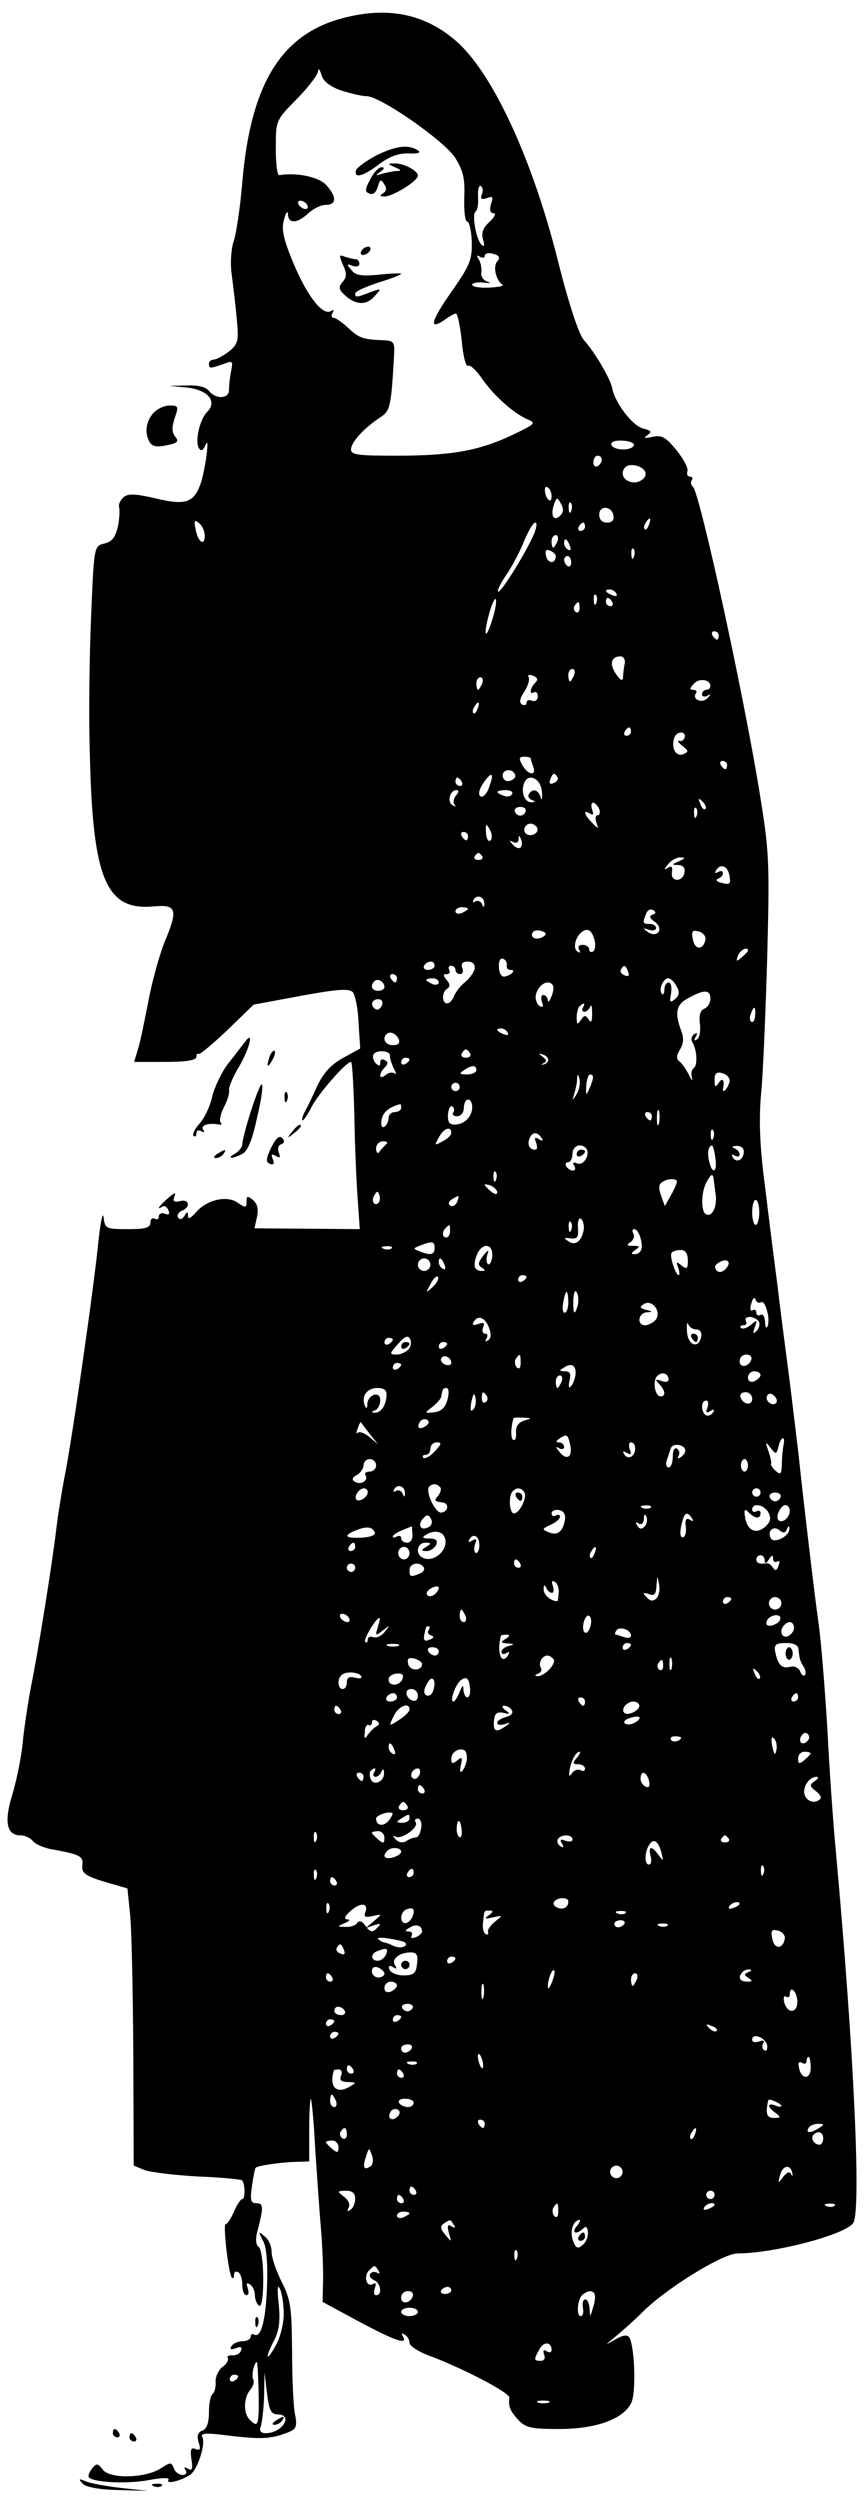 <?xml version="1.0" standalone="no"?>
<!DOCTYPE svg PUBLIC "-//W3C//DTD SVG 20010904//EN"
 "http://www.w3.org/TR/2001/REC-SVG-20010904/DTD/svg10.dtd">
<svg version="1.0" xmlns="http://www.w3.org/2000/svg"
 width="207pt" height="598pt" viewBox="0 0 207 598"
 preserveAspectRatio="xMidYMid meet">

<g transform="translate(0,598) scale(0.1,-0.1)"
fill="#000000" stroke="none">
<path d="M818 5936 c-145 -39 -218 -157 -238 -390 -5 -62 -15 -127 -21 -144
-6 -18 -8 -51 -5 -75 3 -23 9 -70 12 -104 6 -58 4 -65 -17 -83 -13 -10 -30
-19 -36 -20 -7 0 -13 -4 -13 -10 0 -12 2 -12 34 -1 23 9 24 8 19 -17 -3 -15
-5 -35 -5 -44 1 -22 -31 -24 -48 -3 -8 10 -27 14 -54 13 l-41 -1 42 -4 c50 -5
74 -33 49 -58 -18 -18 -30 -70 -20 -87 5 -8 10 -6 16 8 11 27 -1 -64 -13 -96
-16 -43 -37 -49 -107 -32 -48 11 -65 12 -76 3 -8 -7 -13 -18 -11 -24 2 -7 1
-28 -3 -47 -6 -25 -14 -36 -32 -40 -25 -6 -25 -6 -32 -175 -4 -94 -6 -242 -3
-330 7 -300 39 -374 154 -363 53 5 57 -8 27 -80 -13 -31 -31 -95 -40 -142 -9
-47 -20 -100 -25 -117 l-10 -33 75 0 c50 0 74 4 74 12 0 6 2 9 5 7 2 -3 33 23
68 56 l64 62 113 21 c87 16 115 18 124 9 6 -7 13 -40 14 -73 l4 -62 -42 -23
c-30 -17 -47 -37 -62 -69 -11 -25 -25 -53 -30 -62 -5 -10 -6 -18 -4 -18 3 0
13 15 22 33 16 31 82 107 94 107 3 0 6 -57 8 -128 1 -70 5 -160 8 -200 l5 -72
-126 1 -126 1 6 27 c4 19 1 32 -10 41 -12 10 -15 10 -15 -4 0 -15 -2 -16 -21
-3 -26 19 -76 7 -101 -24 -12 -13 -18 -16 -18 -8 0 12 -2 12 -9 0 -5 -8 -11
-9 -15 -3 -3 5 1 12 9 16 22 8 18 29 -4 23 -14 -3 -18 -1 -14 10 5 12 1 11
-15 -3 -22 -19 -29 -30 -13 -20 5 3 11 -1 14 -9 4 -9 1 -12 -9 -8 -7 3 -14 0
-14 -7 0 -6 -4 -8 -10 -5 -5 3 -10 -1 -10 -9 0 -13 -12 -16 -54 -16 -52 0 -55
1 -58 28 -2 15 -7 -9 -12 -53 -10 -105 -64 -482 -81 -565 -7 -36 -16 -92 -20
-125 -9 -78 -43 -292 -60 -375 -7 -36 -16 -95 -20 -132 -3 -37 -15 -95 -25
-129 -21 -67 -14 -99 19 -99 10 0 24 -6 30 -14 7 -8 28 -17 49 -20 64 -12 72
-16 69 -38 -2 -18 7 -25 53 -39 l55 -16 6 -59 c4 -33 7 -182 8 -332 l1 -272
27 -11 c15 -5 72 -12 127 -15 55 -2 102 -7 105 -9 8 -8 8 -45 1 -45 -4 0 -13
-13 -20 -30 -7 -16 -16 -30 -20 -30 -7 0 7 -120 15 -128 3 -3 5 0 5 7 0 7 5 9
10 6 6 -3 10 -17 10 -31 0 -13 4 -24 10 -24 5 0 6 7 3 17 -4 11 -3 14 5 9 7
-4 12 -16 12 -26 0 -10 5 -22 10 -25 6 -4 10 20 10 64 0 39 -5 73 -11 77 -6 3
-8 17 -4 33 16 61 16 71 -1 71 -14 0 -16 7 -11 41 3 22 7 42 9 44 5 5 59 13
96 14 l32 1 0 77 c0 42 2 74 4 72 2 -2 7 -53 10 -114 4 -60 10 -148 14 -195 4
-47 6 -106 5 -131 l-1 -45 87 -47 c88 -47 118 -57 105 -35 -4 7 -3 8 4 4 7 -4
12 -13 12 -20 0 -7 21 -21 48 -31 78 -29 192 -88 191 -100 -3 -21 2 -32 21
-53 18 -19 31 -22 98 -22 87 0 152 23 172 61 13 23 9 136 -4 158 -5 7 -15 6
-34 -5 -26 -15 -26 -15 2 8 16 13 46 40 66 60 57 56 190 138 225 138 88 0 259
45 277 73 19 30 2 408 -42 892 -6 61 -15 190 -20 289 -6 98 -15 208 -20 245
-10 70 -35 280 -50 421 -6 47 -16 135 -24 195 -8 61 -20 153 -26 205 -7 52
-20 156 -29 230 -13 98 -15 158 -10 220 5 47 11 195 15 330 6 235 5 252 -20
405 -41 247 -143 712 -158 721 -4 3 -6 10 -3 15 4 5 2 9 -4 9 -6 0 -8 6 -6 13
3 6 -9 29 -26 50 -26 32 -36 37 -58 32 -19 -4 -22 -3 -12 4 12 8 10 11 -10 16
-25 6 -68 62 -74 97 -5 23 -41 85 -68 115 -12 14 -36 86 -62 190 -62 247 -159
454 -246 527 -75 64 -164 81 -271 52z m-3 -172 c22 -7 50 -14 62 -14 33 0 185
-106 212 -147 19 -30 24 -49 22 -95 -1 -32 2 -58 7 -58 5 0 10 -22 11 -48 1
-43 -4 -56 -48 -119 -50 -71 -56 -95 -17 -68 11 8 23 15 27 15 4 0 10 -29 14
-65 3 -36 10 -63 15 -60 5 3 18 -9 31 -27 27 -41 76 -85 109 -100 24 -10 23
-11 -35 -39 -79 -37 -144 -49 -276 -49 -92 0 -109 2 -109 15 0 17 31 51 69 76
25 16 27 25 34 149 2 31 -1 35 -23 36 -52 2 -60 5 -86 29 -15 14 -31 25 -36
25 -5 0 -6 5 -2 12 4 7 3 8 -4 4 -20 -12 -57 36 -90 115 -25 60 -29 82 -22
105 4 16 9 21 9 12 1 -24 22 -23 49 2 12 11 30 20 42 20 26 0 26 20 0 48 -18
19 -70 30 -112 23 -5 0 -8 29 -8 65 0 66 0 66 50 117 28 28 50 58 51 66 1 9 4
5 8 -7 4 -16 19 -28 46 -38z m338 -249 c-4 -11 -1 -13 12 -9 14 6 16 3 10 -14
-4 -15 -2 -22 6 -22 7 0 3 -9 -10 -21 -15 -14 -20 -27 -15 -42 4 -15 3 -19 -4
-12 -13 13 -23 73 -14 79 5 3 7 19 6 35 -1 17 2 29 7 26 4 -3 6 -12 2 -20z
m-418 -25 c3 -5 2 -10 -4 -10 -5 0 -13 5 -16 10 -3 6 -2 10 4 10 5 0 13 -4 16
-10z m455 -135 c-11 -13 -3 -45 12 -56 5 -3 -9 -6 -32 -7 -22 -1 -40 2 -40 7
0 4 12 7 28 5 15 -2 19 -1 9 2 -10 3 -17 13 -15 22 1 9 -1 23 -6 31 -6 10 -5
12 2 7 7 -4 12 -3 12 2 0 6 9 8 20 5 15 -4 18 -9 10 -18z m327 -440 c-5 -14
-49 -13 -54 1 -2 7 8 11 27 10 16 -1 28 -5 27 -11z m-77 -34 c0 -6 -4 -13 -10
-16 -5 -3 -10 1 -10 9 0 9 5 16 10 16 6 0 10 -4 10 -9z m102 -26 c11 -15 -11
-33 -32 -28 -20 5 -26 23 -13 36 9 9 36 4 45 -8z m-222 -62 c0 -19 -13 -9 -16
12 -1 8 2 13 7 9 5 -3 9 -12 9 -21z m21 -46 c-15 -15 -24 -2 -16 24 7 20 8 21
17 5 7 -12 7 -21 -1 -29z m26 11 c-3 -8 -6 -5 -6 6 -1 11 2 17 5 13 3 -3 4
-12 1 -19z m101 -11 c2 -11 -3 -17 -15 -17 -12 0 -19 7 -19 19 0 23 30 21 34
-2z m-978 -49 c0 -26 -17 -14 -22 17 -4 20 -3 23 8 14 8 -6 14 -20 14 -31z
m1063 27 c-3 -9 -8 -14 -10 -11 -3 3 -2 9 2 15 9 16 15 13 8 -4z m-275 -22
c-19 -45 -81 -144 -86 -138 -3 2 7 22 21 42 14 21 33 57 42 81 10 23 21 42 26
42 5 0 3 -12 -3 -27z m122 17 c0 -5 -5 -10 -11 -10 -5 0 -7 5 -4 10 3 6 8 10
11 10 2 0 4 -4 4 -10z m-66 -35 c-4 -8 -8 -15 -10 -15 -2 0 -4 7 -4 15 0 8 4
15 10 15 5 0 7 -7 4 -15z m30 -11 c3 -8 2 -12 -4 -9 -6 3 -10 10 -10 16 0 14
7 11 14 -7z m-34 -24 c0 -19 -18 -19 -23 -1 -3 14 -1 18 9 14 8 -3 14 -9 14
-13z m187 -2 c-3 -8 -6 -5 -6 6 -1 11 2 17 5 13 3 -3 4 -12 1 -19z m-150 -13
c0 -8 -4 -12 -9 -9 -4 3 -8 9 -8 15 0 5 4 9 8 9 5 0 9 -7 9 -15z m108 -75 c3
-6 -1 -7 -9 -4 -18 7 -21 14 -7 14 6 0 13 -4 16 -10z m-48 -22 c-3 -8 -6 -5
-6 6 -1 11 2 17 5 13 3 -3 4 -12 1 -19z m-248 -37 c-16 -54 -24 -46 -9 9 6 23
14 40 16 37 3 -3 0 -24 -7 -46z m286 39 c3 -5 1 -10 -4 -10 -6 0 -11 5 -11 10
0 6 2 10 4 10 3 0 8 -4 11 -10z m-78 -15 c0 -8 -4 -12 -9 -9 -5 3 -6 10 -3 15
9 13 12 11 12 -6z m333 -65 c0 -5 -2 -10 -4 -10 -3 0 -8 5 -11 10 -3 6 -1 10
4 10 6 0 11 -4 11 -10z m-225 -67 c-2 -10 -4 -25 -4 -33 -1 -10 -6 -8 -17 8
-16 23 -12 42 11 42 7 0 12 -8 10 -17z m-121 -28 c-4 -8 -8 -15 -10 -15 -2 0
-4 7 -4 15 0 8 4 15 10 15 5 0 7 -7 4 -15z m-93 -18 c-13 -13 -15 -30 -3 -23
5 3 9 -2 9 -10 0 -8 -6 -13 -14 -10 -7 3 -13 1 -13 -5 0 -6 -5 -7 -11 -4 -7 5
-5 15 6 31 9 14 13 29 10 34 -3 6 1 7 10 4 12 -5 13 -10 6 -17z m-127 -2 c-4
-8 -8 -15 -10 -15 -2 0 -4 7 -4 15 0 8 4 15 10 15 5 0 7 -7 4 -15z m546 -6 c0
-5 -4 -9 -10 -9 -5 0 -10 -5 -10 -11 0 -5 6 -7 13 -3 9 5 9 4 0 -6 -12 -13
-37 -4 -28 11 4 5 1 9 -6 9 -9 0 -9 3 1 14 12 15 40 11 40 -5z m-557 -54 c-3
-9 -8 -14 -10 -11 -3 3 -2 9 2 15 9 16 15 13 8 -4z m367 -55 c0 -5 -5 -10 -11
-10 -5 0 -7 5 -4 10 3 6 8 10 11 10 2 0 4 -4 4 -10z m128 -15 c-2 -6 -7 -9
-13 -7 -5 1 -2 -4 8 -12 15 -12 16 -14 2 -20 -18 -7 -30 16 -21 40 6 17 30 15
24 -1z m-368 -49 c0 -2 3 -11 6 -20 9 -23 -13 -20 -26 4 -9 16 -8 20 5 20 8 0
15 -2 15 -4z m470 -16 c0 -5 -2 -10 -4 -10 -3 0 -8 5 -11 10 -3 6 -1 10 4 10
6 0 11 -4 11 -10z m-507 -25 c1 -5 -5 -11 -14 -13 -9 -2 -16 4 -16 13 0 17 27
17 30 0z m-63 -29 c-5 -15 -14 -24 -20 -21 -6 4 -4 16 6 31 21 31 28 26 14
-10z m164 25 c3 -5 -1 -11 -9 -14 -9 -4 -12 -1 -8 9 6 16 10 17 17 5z m-229
-11 c3 -5 1 -10 -4 -10 -6 0 -11 5 -11 10 0 6 2 10 4 10 3 0 8 -4 11 -10z
m192 -25 c1 -17 -1 -22 -3 -12 -6 18 -19 22 -28 8 -4 -5 0 -12 6 -14 10 -4 10
-6 0 -6 -16 -1 -26 24 -18 45 10 27 41 12 43 -21z m-206 -8 c-6 -8 -7 -18 -3
-22 4 -5 2 -5 -5 -1 -14 8 -6 36 9 36 7 0 6 -5 -1 -13z m134 3 c-3 -5 -12 -7
-20 -3 -21 7 -19 13 6 13 11 0 18 -4 14 -10z m463 -35 c-3 -3 -9 2 -12 12 -6
14 -5 15 5 6 7 -7 10 -15 7 -18z m-254 0 c3 -8 1 -15 -4 -15 -5 0 -6 -8 -3
-17 6 -17 6 -17 -10 -1 -19 19 -23 33 -5 22 8 -5 9 -2 5 9 -3 10 -2 17 2 17 5
0 11 -7 15 -15z m-176 -6 c-2 -6 -8 -10 -13 -10 -5 0 -11 4 -13 10 -2 6 4 11
13 11 9 0 15 -5 13 -11z m409 -11 c-3 -8 -6 -5 -6 6 -1 11 2 17 5 13 3 -3 4
-12 1 -19z m-493 -58 c-5 -5 -10 3 -11 18 -1 22 0 24 9 8 6 -10 6 -22 2 -26z
m111 31 c7 -12 -12 -24 -25 -16 -11 7 -4 25 10 25 5 0 11 -4 15 -9z m-165 -21
c0 -5 -2 -10 -4 -10 -3 0 -8 5 -11 10 -3 6 -1 10 4 10 6 0 11 -4 11 -10z m126
-27 c-4 -4 -12 -1 -19 7 -9 10 -9 11 1 6 7 -4 12 -2 13 6 0 11 2 11 6 0 3 -7
2 -16 -1 -19z m-92 -21 c3 -5 -1 -9 -9 -9 -8 0 -12 4 -9 9 3 4 7 8 9 8 2 0 6
-4 9 -8z m471 -12 c-18 -8 -18 -9 -2 -9 12 -1 17 -7 15 -18 -4 -24 -34 -23
-30 1 2 13 -1 16 -10 10 -10 -6 -10 -4 1 9 7 9 21 17 30 16 12 0 11 -2 -4 -9z
m121 -37 c3 -17 0 -20 -18 -15 -13 3 -17 7 -10 10 6 2 12 8 12 13 0 6 -5 7
-12 3 -7 -4 -8 -3 -4 5 11 17 29 9 32 -16z m-587 -66 c0 -9 -2 -8 -6 1 -2 6
-10 9 -15 6 -7 -4 -8 -2 -4 5 9 13 26 5 25 -12z m-39 -11 c0 -2 -7 -6 -15 -10
-8 -3 -15 -1 -15 4 0 6 7 10 15 10 8 0 15 -2 15 -4z m441 -14 c-8 -3 -7 -8 6
-17 23 -17 6 -40 -17 -24 -13 9 -12 10 3 5 9 -3 17 -1 17 4 0 6 -7 10 -15 10
-17 0 -18 2 -9 24 3 9 11 13 17 9 8 -5 7 -8 -2 -11z m-262 -53 c-15 -9 -32 -2
-24 11 3 5 13 6 21 3 12 -4 13 -8 3 -14z m124 -9 c3 -11 1 -23 -4 -26 -5 -3
-9 0 -9 5 0 6 -7 11 -16 11 -9 0 -12 -5 -8 -12 4 -7 3 -8 -4 -4 -12 7 -5 37
12 48 14 9 23 2 29 -22z m265 2 c-5 -25 -25 -25 -30 1 -4 20 -1 23 14 19 10
-2 18 -12 16 -20z m102 -26 c0 -2 -7 -9 -15 -16 -13 -11 -14 -10 -9 4 5 14 24
23 24 12z m-577 -35 c-2 -6 2 -11 9 -11 14 0 2 -13 -15 -16 -7 -1 -13 9 -13
23 -1 14 3 22 10 20 6 -3 10 -10 9 -16z m-173 -1 c0 -5 -7 -10 -16 -10 -8 0
-12 5 -9 10 3 6 10 10 16 10 5 0 9 -4 9 -10z m96 -6 c-1 -9 -12 -24 -23 -33
-11 -9 -23 -24 -26 -33 -4 -10 -11 -18 -17 -18 -13 0 -13 27 0 35 8 5 7 11 -1
21 -9 11 -9 14 0 14 7 0 9 5 6 10 -3 6 -1 10 4 10 6 0 11 -4 11 -10 0 -5 5
-10 11 -10 6 0 9 7 5 15 -3 10 1 15 13 15 12 0 18 -6 17 -16z m367 -8 c4 -10
1 -13 -8 -9 -8 3 -12 9 -9 14 7 12 11 11 17 -5z m-553 -16 c0 -5 -2 -10 -4
-10 -3 0 -8 5 -11 10 -3 6 -1 10 4 10 6 0 11 -4 11 -10z m-30 -21 c0 -5 -7 -9
-15 -9 -15 0 -20 12 -9 23 8 8 24 -1 24 -14z m130 11 c0 -5 -7 -7 -15 -4 -8 4
-15 8 -15 10 0 2 7 4 15 4 8 0 15 -4 15 -10z m569 -9 c8 -14 7 -22 -4 -31 -12
-10 -13 -7 -9 14 2 14 0 26 -6 26 -5 0 -10 -7 -10 -17 0 -9 -3 -14 -6 -10 -9
9 3 37 15 37 6 0 15 -9 20 -19z m-296 2 c3 -5 1 -17 -4 -28 -4 -11 -8 -14 -8
-7 -1 6 -5 12 -11 12 -5 0 -6 -7 -3 -17 4 -11 3 -14 -6 -9 -6 4 -10 15 -9 24
4 26 31 42 41 25z m377 -32 c0 -10 -7 -21 -15 -24 -9 -4 -13 -16 -10 -36 2
-17 -1 -34 -7 -37 -7 -5 -8 -2 -3 6 5 9 4 11 -4 6 -6 -4 -8 -13 -4 -19 11 -18
13 -56 3 -62 -5 -3 -7 -13 -4 -23 2 -9 -1 -6 -8 8 -7 14 -17 28 -23 32 -7 5
-6 14 2 27 9 15 10 28 3 46 -16 43 -12 63 18 78 38 21 52 20 52 -2z m-786 -16
c-4 -8 -10 -12 -15 -9 -14 8 -10 24 6 24 9 0 12 -6 9 -15z m481 -5 c-3 -5 -2
-10 4 -10 5 0 11 6 14 13 2 6 4 -1 4 -17 0 -20 -2 -24 -8 -15 -8 12 -11 11
-19 -1 -8 -12 -10 -11 -10 6 0 11 3 24 7 27 10 10 15 8 8 -3z m412 -19 c0 -11
-5 -18 -9 -15 -4 3 -5 11 -1 19 7 21 12 19 10 -4z m-592 -41 c3 -6 -1 -7 -9
-4 -18 7 -21 14 -7 14 6 0 13 -4 16 -10z m-261 -15 c4 -10 -1 -15 -14 -15 -11
0 -20 7 -20 15 0 8 6 15 14 15 8 0 16 -7 20 -15z m-21 -41 c0 -5 4 -18 9 -29
6 -11 7 -17 3 -13 -5 4 -14 3 -22 -3 -16 -14 -18 2 -2 18 8 8 8 13 0 17 -6 4
-11 2 -11 -5 0 -10 -3 -10 -11 -2 -6 6 -8 16 -5 21 7 12 42 9 39 -4z m192 6
c3 -5 -1 -10 -10 -10 -9 0 -13 5 -10 10 3 6 8 10 10 10 2 0 7 -4 10 -10z m187
-15 c0 -5 -5 -10 -11 -11 -8 -2 -7 -1 0 3 8 4 7 8 -2 15 -11 8 -11 9 -1 6 8
-2 14 -8 14 -13z m-332 1 c0 -3 -4 -8 -10 -11 -5 -3 -10 -1 -10 4 0 6 5 11 10
11 6 0 10 -2 10 -4z m160 -26 c0 -5 -10 -10 -22 -10 -19 0 -20 2 -8 10 19 13
30 13 30 0z m606 -26 c-1 -7 -6 -17 -10 -21 -4 -4 -7 -3 -6 2 5 21 -1 29 -10
15 -8 -12 -10 -11 -10 7 0 16 5 20 19 16 10 -3 18 -11 17 -19z m-366 -31 c-11
-17 -11 -17 -6 0 3 10 7 26 7 35 1 15 2 15 6 0 2 -10 -1 -25 -7 -35z m39 40
c0 -5 -4 -17 -9 -28 -8 -17 -8 -16 -7 8 1 15 5 27 9 27 4 0 8 -3 7 -7z m-319
-23 c0 -5 -4 -10 -10 -10 -5 0 -10 5 -10 10 0 6 5 10 10 10 6 0 10 -4 10 -10z
m30 -48 c0 -23 -19 -42 -42 -42 -13 0 -17 7 -16 24 1 14 6 22 10 20 5 -3 6
-10 3 -15 -4 -5 1 -9 9 -9 9 0 16 9 16 20 0 11 5 20 10 20 6 0 10 -8 10 -18z
m-170 -2 c0 -5 -7 -10 -15 -10 -8 0 -15 -6 -15 -14 0 -8 -5 -18 -10 -21 -6 -4
-9 3 -7 16 3 18 17 31 45 38 1 1 2 -3 2 -9z m617 -37 c-3 -10 -5 -4 -5 12 0
17 2 24 5 18 2 -7 2 -21 0 -30z m-17 17 c0 -5 -2 -10 -4 -10 -3 0 -8 5 -11 10
-3 6 -1 10 4 10 6 0 11 -4 11 -10z m-480 -40 c0 -5 -9 -14 -21 -20 -19 -11
-20 -10 -9 9 11 22 30 29 30 11z m627 -12 c-3 -8 -6 -5 -6 6 -1 11 2 17 5 13
3 -3 4 -12 1 -19z m-411 0 c5 -7 3 -8 -6 -3 -10 6 -12 4 -7 -8 3 -10 3 -17 -2
-17 -13 0 -20 11 -14 26 6 17 19 18 29 2z m-372 -15 c-5 -5 -12 -12 -16 -18
-4 -6 -8 -2 -8 8 0 9 7 17 17 17 9 0 12 -3 7 -7z m478 -9 c12 -12 -4 -43 -20
-37 -10 4 -13 2 -8 -5 4 -7 3 -12 -3 -12 -5 0 -13 5 -16 10 -3 6 -1 10 4 10 6
0 11 9 11 20 0 19 19 27 32 14z m310 -24 c5 -34 -7 -41 -15 -8 -5 19 -2 38 7
38 2 0 6 -13 8 -30z m68 16 c0 -20 -17 -29 -26 -15 -4 8 -3 9 4 5 7 -4 12 -3
12 3 0 5 -6 12 -12 14 -8 3 -6 6 5 6 9 1 17 -5 17 -13z m-593 -68 c-3 -8 -6
-5 -6 6 -1 11 2 17 5 13 3 -3 4 -12 1 -19z m521 0 c1 -7 3 -24 5 -38 3 -28
-10 -53 -24 -44 -12 7 -11 51 1 75 12 22 16 24 18 7z m-88 -5 c-1 -5 -7 -19
-15 -33 l-14 -25 -9 25 c-6 17 -6 27 2 32 14 10 36 10 36 1z m-430 -25 c0 -6
-6 -5 -15 2 -8 7 -15 14 -15 16 0 2 7 1 15 -2 8 -4 15 -11 15 -16z m-284 -25
c-10 -10 -19 5 -10 18 6 11 8 11 12 0 2 -7 1 -15 -2 -18z m188 2 c-4 -8 -11
-12 -16 -9 -6 4 -5 10 3 15 19 12 19 11 13 -6z m723 -25 c0 -16 -4 -30 -9 -30
-4 0 -8 14 -8 30 0 17 4 30 8 30 5 0 9 -13 9 -30z m-420 -41 c-5 -28 -20 -40
-37 -28 -12 8 -11 9 5 7 16 -2 20 2 18 25 -1 15 2 25 7 22 5 -3 8 -15 7 -26z
m-30 -1 c-3 -8 -6 -5 -6 6 -1 11 2 17 5 13 3 -3 4 -12 1 -19z m-290 -3 c0 -8
-4 -15 -9 -15 -10 0 -11 14 -1 23 9 10 10 9 10 -8z m456 -17 c7 -25 1 -38 -16
-38 -7 0 -6 4 3 10 12 8 12 10 -5 10 -15 0 -17 2 -6 9 7 5 10 14 7 20 -4 6 -3
11 2 11 5 0 12 -10 15 -22z m-493 -23 c0 -16 -9 -19 -36 -8 -16 6 -16 7 2 14
29 11 34 10 34 -6z m-103 -1 c-3 -3 -12 -4 -19 -1 -8 3 -5 6 6 6 11 1 17 -2
13 -5z m241 -18 c-1 -14 -6 -22 -10 -20 -4 3 -5 12 -2 22 5 14 3 14 -10 -2
-12 -16 -13 -22 -3 -28 9 -6 9 -8 0 -8 -18 0 -22 12 -12 38 12 30 39 29 37 -2z
m468 -11 c0 -20 -2 -22 -15 -12 -12 10 -14 9 -8 -5 3 -10 4 -18 1 -18 -7 0
-22 44 -17 53 2 4 12 7 22 7 11 0 17 -8 17 -25z m-616 -10 c0 -8 -7 -15 -15
-15 -8 0 -15 7 -15 15 0 8 7 15 15 15 8 0 15 -7 15 -15z m34 -1 c3 -8 2 -12
-4 -9 -6 3 -10 10 -10 16 0 14 7 11 14 -7z m673 -9 c-8 -8 -16 -10 -22 -4 -6
7 -5 13 5 19 20 12 32 2 17 -15z m-701 -43 c-18 -16 -18 -16 -6 6 6 13 14 21
18 18 3 -4 -2 -14 -12 -24z m224 24 c0 -3 -4 -8 -10 -11 -5 -3 -10 -1 -10 4 0
6 5 11 10 11 6 0 10 -2 10 -4z m123 -67 c-8 -28 -12 -23 -11 12 1 17 4 25 8
18 4 -6 5 -20 3 -30z m-23 6 c0 -14 -4 -25 -9 -25 -4 0 -6 11 -3 25 2 14 6 25
8 25 2 0 4 -11 4 -25z m461 0 c10 7 23 -39 16 -57 -3 -7 -6 -3 -6 10 -1 13 -5
20 -11 17 -5 -3 -10 -1 -10 5 0 6 -4 9 -9 6 -5 -4 -7 4 -3 16 3 12 7 17 10 10
2 -7 8 -10 13 -7z m-252 -42 c-6 -7 -18 -13 -25 -13 -21 0 -17 30 4 31 15 1
14 2 -2 6 -15 4 -16 7 -5 14 20 12 43 -19 28 -38z m-398 -21 c5 -13 4 -24 -3
-28 -7 -4 -8 -3 -4 4 4 7 3 12 -3 12 -6 0 -8 7 -5 15 5 11 2 13 -12 8 -12 -4
-15 -3 -10 6 11 17 28 9 37 -17z m645 17 c3 -6 1 -16 -5 -22 -9 -9 -10 -7 -5
8 7 18 6 19 -9 6 -10 -8 -20 -11 -24 -7 -3 3 -1 6 6 6 7 0 9 5 6 10 -3 6 1 10
9 10 8 0 18 -5 22 -11z m-149 -19 c8 0 13 -7 11 -17 -6 -31 -32 -21 -34 12 -1
17 0 24 3 18 2 -7 11 -13 20 -13z m-689 -47 c-6 -7 -19 -13 -29 -13 -18 0 -17
2 3 25 16 18 24 22 29 13 4 -7 3 -18 -3 -25z m-38 23 c0 -3 -4 -8 -10 -11 -5
-3 -10 -1 -10 4 0 6 5 11 10 11 6 0 10 -2 10 -4z m130 -10 c0 -3 -4 -8 -10
-11 -5 -3 -10 -1 -10 4 0 6 5 11 10 11 6 0 10 -2 10 -4z m10 -46 c0 -5 -7 -7
-15 -4 -8 4 -12 10 -9 15 6 11 24 2 24 -11z m166 0 c0 -12 -4 -16 -9 -11 -5 5
-6 14 -3 20 10 15 12 14 12 -9z m552 8 c-6 -18 -28 -21 -28 -4 0 9 7 16 16 16
9 0 14 -5 12 -12z m-838 -12 c0 -3 -4 -8 -10 -11 -5 -3 -10 -1 -10 4 0 6 5 11
10 11 6 0 10 -2 10 -4z m417 -26 c-2 -11 -7 -23 -12 -27 -4 -5 -5 2 -2 15 4
16 1 22 -11 22 -14 0 -15 2 -2 9 19 13 30 4 27 -19z m223 -10 c0 -5 -8 -7 -17
-3 -15 5 -16 3 -5 -8 14 -15 16 -29 3 -29 -14 0 -20 37 -8 49 11 11 27 6 27
-9z m220 11 c0 -5 -7 -11 -15 -15 -9 -3 -15 0 -15 9 0 8 7 15 15 15 8 0 15 -4
15 -9z m-476 -16 c-4 -8 -8 -15 -10 -15 -2 0 -4 7 -4 15 0 8 4 15 10 15 5 0 7
-7 4 -15z m-419 -33 c-1 -24 -14 -42 -28 -41 -9 0 -9 2 1 6 6 2 12 13 12 24 0
23 -30 14 -31 -10 0 -10 -2 -12 -6 -3 -9 22 5 42 30 42 16 0 23 -5 22 -18z
m146 -9 c-5 -20 -15 -29 -32 -31 -24 -3 -24 -2 -4 13 11 9 21 20 21 25 3 18 4
20 13 20 5 0 6 -12 2 -27z m61 -25 c-6 -6 -7 0 -4 19 5 21 7 23 10 9 2 -10 0
-22 -6 -28z m33 33 c3 -5 2 -12 -3 -15 -5 -3 -9 1 -9 9 0 17 3 19 12 6z m635
-7 c0 -17 -22 -14 -28 4 -2 7 3 12 12 12 9 0 16 -7 16 -16z m57 -10 c-9 -9
-28 6 -21 18 4 6 10 6 17 -1 6 -6 8 -13 4 -17z m-164 -11 c-5 -12 -3 -14 7 -8
9 5 11 4 6 -4 -4 -6 -12 -9 -17 -6 -12 8 -12 35 1 35 5 0 6 -7 3 -17z m-674
-44 c-16 -10 -23 -4 -14 10 3 6 11 8 17 5 6 -4 5 -9 -3 -15z m235 13 c-14 -5
-20 -14 -19 -29 1 -12 -2 -20 -7 -17 -6 4 -6 29 1 52 1 1 11 2 24 1 21 -1 21
-1 1 -7z m-369 -32 l20 -25 -21 18 c-11 9 -24 14 -28 10 -4 -4 -4 1 0 10 3 10
7 17 8 15 1 -2 10 -14 21 -28z m480 -28 c5 -28 -9 -36 -26 -15 -10 12 -10 14
-1 9 6 -4 12 -2 12 3 0 6 -6 11 -12 11 -9 0 -8 3 2 10 17 11 19 9 25 -18z
m510 1 c-2 -10 -4 -31 -4 -46 -1 -23 -3 -26 -15 -15 -8 7 -12 15 -11 17 2 1
-1 15 -6 30 -8 23 -8 24 5 8 13 -17 14 -16 19 3 6 25 17 27 12 3z m-835 -15
c-11 -12 -23 -18 -27 -15 -3 4 -1 7 5 7 7 0 12 7 12 15 0 8 7 15 15 15 13 0
12 -4 -5 -22z m480 8 c0 -20 -17 -29 -26 -15 -5 8 -3 9 6 4 10 -6 12 -4 7 8
-3 10 -2 17 3 17 6 0 10 -6 10 -14z m120 -6 c0 -5 -5 -12 -12 -16 -6 -4 -8 -3
-4 4 3 6 2 13 -4 17 -6 4 -10 -5 -10 -19 0 -14 -4 -26 -10 -26 -5 0 -7 7 -5
15 3 8 7 22 10 30 4 15 35 10 35 -5z m-740 -35 c0 -8 -7 -15 -16 -15 -8 0 -13
-4 -9 -9 7 -13 -12 -24 -26 -15 -8 5 -6 10 5 16 9 5 16 16 16 23 0 8 7 15 15
15 8 0 15 -7 15 -15z m890 0 c0 -8 -4 -15 -8 -15 -5 0 -9 7 -9 15 0 8 4 15 9
15 4 0 8 -7 8 -15z m-821 -68 c0 -9 -2 -8 -6 1 -2 6 -10 9 -15 6 -7 -4 -8 -2
-4 5 9 13 26 5 25 -12z m84 16 c4 -3 2 -12 -4 -20 -11 -13 -10 -14 11 -17 15
-2 13 -21 -3 -24 -15 -3 -40 51 -30 62 8 8 18 8 26 -1z m-173 -12 c0 -12 -20
-25 -27 -18 -7 7 6 27 18 27 5 0 9 -4 9 -9z m375 -1 c7 -12 -12 -50 -25 -50
-11 0 -14 43 -3 53 9 10 21 9 28 -3z m565 0 c0 -5 -4 -10 -10 -10 -5 0 -10 5
-10 10 0 6 5 10 10 10 6 0 10 -4 10 -10z m48 -11 c-2 -6 -8 -10 -13 -10 -5 0
-11 4 -13 10 -2 6 4 11 13 11 9 0 15 -5 13 -11z m-311 -25 c-3 -3 -12 -4 -19
-1 -8 3 -5 6 6 6 11 1 17 -2 13 -5z m282 -12 c7 -14 5 -22 -8 -34 -22 -19 -43
-9 -48 23 -3 19 -1 21 9 11 15 -15 28 -16 28 -1 0 5 -4 7 -10 4 -5 -3 -10 -1
-10 4 0 18 29 12 39 -7z m51 4 c0 -16 -18 -31 -27 -22 -8 8 5 36 17 36 5 0 10
-6 10 -14z m-538 -21 c-5 -29 -18 -39 -39 -30 -17 7 -16 8 5 18 12 5 22 14 22
19 0 5 -4 6 -10 3 -5 -3 -10 -1 -10 5 0 6 8 10 18 8 11 -2 16 -11 14 -23z
m-325 -17 c-18 -11 -29 2 -16 18 10 12 14 12 20 2 4 -7 3 -16 -4 -20z m515 0
c-6 -6 -12 -6 -17 3 -5 8 -4 10 3 5 7 -4 12 0 13 11 0 12 2 13 6 5 3 -8 1 -18
-5 -24z m114 20 c5 -7 3 -8 -5 -3 -9 5 -12 0 -10 -16 2 -13 -1 -25 -6 -26 -9
-2 -9 16 0 45 5 15 12 15 21 0z m-759 -34 c2 -6 -12 -11 -32 -12 -40 -2 -45 5
-12 18 25 10 39 8 44 -6z m90 -4 c1 -11 -4 -20 -13 -20 -8 0 -14 5 -14 11 0 5
-4 7 -10 4 -5 -3 -10 -4 -10 0 0 3 10 10 23 15 12 5 22 9 22 9 1 1 1 -8 2 -19z
m896 12 c4 9 6 10 6 1 1 -17 -36 -36 -44 -23 -10 17 5 32 20 20 10 -8 14 -7
18 2z m-819 -19 c12 -29 -27 -64 -54 -48 -17 10 -11 35 8 35 14 0 15 -2 2 -10
-13 -8 -13 -10 1 -10 9 0 19 7 23 15 4 11 -1 15 -17 15 -15 0 -18 3 -9 8 19
13 40 10 46 -5z m83 -23 c-1 -10 -5 -17 -9 -14 -4 3 -4 12 -1 21 5 12 3 14 -7
8 -9 -5 -11 -4 -6 4 10 16 25 4 23 -19z m-297 0 c0 -5 -5 -10 -11 -10 -5 0 -7
5 -4 10 3 6 8 10 11 10 2 0 4 -4 4 -10z m130 -15 c0 -8 -6 -15 -13 -15 -8 0
-14 7 -14 15 0 8 6 15 14 15 7 0 13 -7 13 -15z m443 0 c-3 -9 -8 -14 -10 -11
-3 3 -2 9 2 15 9 16 15 13 8 -4z m407 -17 c0 -9 4 -8 10 2 7 11 10 11 10 2 0
-7 4 -10 10 -7 6 3 7 -1 3 -10 -4 -12 -8 -13 -13 -5 -4 6 -10 11 -14 11 -18
-3 -26 0 -26 9 0 6 5 10 10 10 6 0 10 -6 10 -12z m-585 -8 c3 -5 1 -10 -4 -10
-6 0 -11 5 -11 10 0 6 2 10 4 10 3 0 8 -4 11 -10z m-395 -10 c0 -5 -4 -10 -10
-10 -5 0 -10 5 -10 10 0 6 5 10 10 10 6 0 10 -4 10 -10z m164 1 c3 -5 -1 -12
-10 -15 -22 -9 -24 -8 -24 9 0 16 25 21 34 6z m557 -74 c-8 -8 -15 -7 -23 2
-11 11 -10 13 5 8 13 -5 17 -1 18 21 2 25 2 25 6 3 3 -13 0 -28 -6 -34z m-234
13 c-1 -11 -2 -20 -3 -20 -16 0 -34 16 -33 29 0 10 2 11 6 4 2 -7 9 -13 14
-13 4 0 5 7 2 17 -4 10 -2 14 5 9 6 -3 10 -15 9 -26z m-295 -2 c-6 -6 -15 -8
-19 -4 -4 4 -1 11 7 16 8 5 17 7 19 4 3 -2 -1 -10 -7 -16z m708 -12 c0 -3 -4
-8 -10 -11 -5 -3 -10 -1 -10 4 0 6 5 11 10 11 6 0 10 -2 10 -4z m120 -11 c0
-8 -7 -15 -15 -15 -8 0 -15 7 -15 15 0 8 7 15 15 15 8 0 15 -7 15 -15z m-756
-30 c3 -8 1 -15 -4 -15 -6 0 -10 7 -10 15 0 8 2 15 4 15 2 0 6 -7 10 -15z
m-279 -5 c3 -5 2 -10 -4 -10 -5 0 -13 5 -16 10 -3 6 -2 10 4 10 5 0 13 -4 16
-10z m578 -20 c-3 -11 -9 -18 -13 -15 -5 3 -6 14 -3 25 3 11 9 18 13 15 5 -3
6 -14 3 -25z m454 16 c-2 -6 -11 -12 -20 -14 -11 -2 -15 1 -12 11 7 16 37 19
32 3z m-963 -18 c-6 -21 -6 -22 12 -8 18 14 18 14 5 -3 -8 -10 -20 -16 -28
-13 -7 3 -13 0 -13 -6 0 -6 -3 -9 -6 -5 -5 5 25 56 34 57 2 0 0 -10 -4 -22z
m996 -2 c0 -8 -7 -16 -15 -20 -15 -5 -21 14 -8 27 11 12 23 8 23 -7z m-874 -5
c-4 -5 -1 -11 6 -13 8 -3 6 -6 -4 -10 -11 -5 -15 -2 -13 10 5 23 4 22 11 22 3
0 3 -4 0 -9z m484 -13 c0 -6 -7 -7 -16 -4 -9 3 -18 6 -20 6 -3 0 -3 4 1 10 7
11 35 2 35 -12z m-300 -8 c-13 -8 -12 -10 5 -11 17 -1 17 -2 3 -6 -10 -2 -18
-9 -18 -14 0 -6 5 -7 12 -3 7 4 8 3 4 -5 -16 -26 -28 7 -17 47 1 1 7 2 14 2 8
0 7 -4 -3 -10z m-257 -17 c-7 -2 -19 -2 -25 0 -7 3 -2 5 12 5 14 0 19 -2 13
-5z m557 3 c0 -3 -4 -8 -10 -11 -5 -3 -10 -1 -10 4 0 6 5 11 10 11 6 0 10 -2
10 -4z m401 -11 c2 -24 4 -29 13 -43 4 -7 5 -16 2 -19 -3 -3 -8 1 -11 9 -4 9
-14 14 -25 11 -19 -5 -29 5 -35 37 -3 16 2 20 26 20 19 0 29 -5 30 -15z m-861
-5 c0 -5 -4 -10 -9 -10 -6 0 -13 5 -16 10 -3 6 1 10 9 10 9 0 16 -4 16 -10z
m-40 -30 c0 -17 -28 -18 -33 -1 -3 14 0 17 14 14 11 -3 19 -9 19 -13z m315 11
c6 -11 -22 -41 -38 -40 -8 0 -8 2 1 6 6 2 10 9 6 14 -6 11 3 29 16 29 5 0 11
-4 15 -9z m282 -23 c-3 -7 -5 -2 -5 12 0 14 2 19 5 13 2 -7 2 -19 0 -25z m-20
7 c0 -8 -4 -12 -9 -9 -5 3 -6 10 -3 15 9 13 12 11 12 -6z m231 -30 c-3 -3 -9
2 -12 12 -6 14 -5 15 5 6 7 -7 10 -15 7 -18z m-954 6 c4 -5 -3 -7 -14 -4 -14
4 -20 0 -20 -11 0 -9 -4 -16 -10 -16 -11 0 -14 23 -3 33 9 10 41 8 47 -2z m99
-7 c-6 -17 -33 -19 -33 -1 0 7 9 13 19 14 14 1 18 -3 14 -13z m73 -30 c-3 -8
-10 -12 -16 -9 -7 4 -6 14 2 28 12 24 24 8 14 -19z m89 6 c1 -11 -2 -20 -7
-20 -4 0 -8 8 -9 18 0 13 -2 12 -9 -5 -5 -13 -12 -23 -15 -23 -10 0 6 44 19
52 13 9 19 3 21 -22z m-125 -16 c0 -9 -5 -14 -12 -12 -18 6 -21 28 -4 28 9 0
16 -7 16 -16z m-50 -4 c0 -5 -7 -10 -16 -10 -8 0 -12 5 -9 10 3 6 10 10 16 10
5 0 9 -4 9 -10z m960 0 c0 -5 -5 -10 -11 -10 -5 0 -7 5 -4 10 3 6 8 10 11 10
2 0 4 -4 4 -10z m-510 -10 c0 -5 -2 -10 -4 -10 -3 0 -8 5 -11 10 -3 6 -1 10 4
10 6 0 11 -4 11 -10z m130 -10 c0 -12 -28 -25 -36 -17 -9 9 6 27 22 27 8 0 14
-5 14 -10z m-715 -10 c3 -5 1 -10 -4 -10 -6 0 -11 5 -11 10 0 6 2 10 4 10 3 0
8 -4 11 -10z m165 1 c0 -5 -11 -16 -25 -25 -25 -16 -25 -16 -13 9 11 24 38 35
38 16z m245 -2 c4 -6 -2 -13 -14 -16 -12 -3 -21 -9 -21 -14 0 -5 8 -6 18 -3
14 5 15 4 2 -5 -23 -16 -30 -13 -28 13 2 18 7 22 23 19 16 -4 17 -3 5 6 -9 7
-10 11 -3 11 6 0 15 -5 18 -11z m295 -29 c-8 -5 -18 -6 -24 -3 -5 4 -1 10 10
13 24 9 34 2 14 -10z m-620 -10 c-7 -4 -16 -14 -21 -21 -6 -10 -8 -7 -6 8 0
12 5 19 9 17 4 -3 8 0 8 6 0 6 5 8 11 4 8 -5 8 -9 -1 -14z m1035 -31 c-10 -15
-25 -10 -19 6 4 8 10 12 15 9 5 -3 7 -10 4 -15z m-305 5 c0 -8 -19 -13 -24 -6
-3 5 1 9 9 9 8 0 15 -2 15 -3z m228 -30 c-3 -14 -5 -12 -10 9 -3 19 -2 25 4
19 6 -6 8 -18 6 -28z m-914 0 c3 -8 2 -12 -4 -9 -6 3 -10 10 -10 16 0 14 7 11
14 -7z m173 -24 c-2 -11 -7 -23 -12 -27 -4 -5 -5 2 -2 15 4 19 3 21 -9 11 -11
-9 -14 -8 -14 4 0 16 19 28 32 20 4 -2 6 -13 5 -23z m263 5 c-10 -12 -10 -15
4 -15 9 0 16 -5 16 -11 0 -5 -5 -7 -11 -3 -6 3 -15 0 -20 -7 -7 -10 -8 -9 -6
6 3 22 15 45 24 45 3 0 0 -7 -7 -15z m560 11 c0 -2 -7 -9 -15 -16 -12 -10 -15
-10 -15 4 0 9 7 16 15 16 8 0 15 -2 15 -4z m-1045 -46 c-3 -5 -2 -10 4 -10 5
0 12 6 14 13 4 7 6 6 6 -4 1 -21 -26 -32 -32 -14 -3 7 -3 16 0 19 10 10 15 7
8 -4z m109 -5 c-4 -8 -10 -12 -15 -9 -11 6 -2 24 11 24 5 0 7 -7 4 -15z m-134
-5 c0 -5 -2 -10 -4 -10 -3 0 -8 5 -11 10 -3 6 -1 10 4 10 6 0 11 -4 11 -10z
m683 -9 c3 -13 0 -18 -7 -15 -7 3 -13 11 -13 19 0 22 14 18 20 -4z m397 -1
c-13 -9 -13 -12 2 -24 10 -7 15 -16 11 -19 -12 -12 -31 -7 -37 9 -7 18 10 44
28 44 6 0 4 -5 -4 -10z m-935 -20 c3 -5 1 -10 -4 -10 -6 0 -11 5 -11 10 0 6 2
10 4 10 3 0 8 -4 11 -10z m-40 -40 c3 -5 -1 -10 -10 -10 -9 0 -13 5 -10 10 3
6 8 10 10 10 2 0 7 -4 10 -10z m-45 -35 c-12 -15 -30 -12 -30 5 0 8 31 19 39
13 2 -1 -2 -9 -9 -18z m50 5 c0 -5 -8 -10 -17 -10 -15 0 -16 2 -3 10 19 12 20
12 20 0z m28 -22 c-2 -13 -7 -23 -13 -23 -5 0 -16 -4 -23 -9 -8 -5 -18 -3 -25
4 -7 8 -8 11 -1 7 14 -8 56 21 49 34 -4 5 -1 9 5 9 6 0 10 -10 8 -22z m97 -8
c1 -10 -2 -17 -6 -14 -4 2 -7 13 -6 24 2 23 10 17 12 -10z m-348 -22 c-3 -8
-6 -5 -6 6 -1 11 2 17 5 13 3 -3 4 -12 1 -19z m163 6 c0 -14 -3 -14 -15 -4 -8
7 -15 14 -15 16 0 2 7 4 15 4 8 0 15 -7 15 -16z m450 -4 c0 -5 -7 -6 -17 -3
-12 5 -14 3 -8 -7 5 -9 4 -11 -4 -6 -6 4 -9 12 -6 17 8 12 35 12 35 -1z m374
2 c3 -5 -1 -9 -9 -9 -8 0 -12 4 -9 9 3 4 7 8 9 8 2 0 6 -4 9 -8z m-161 -34 c5
-21 5 -21 -7 -5 -17 23 -25 22 -19 -3 3 -11 1 -20 -4 -20 -11 0 -11 30 1 48
10 16 22 8 29 -20z m-623 3 c0 -5 -9 -11 -20 -14 -20 -5 -26 3 -13 16 9 10 33
8 33 -2z m867 -53 c-3 -8 -6 -5 -6 6 -1 11 2 17 5 13 3 -3 4 -12 1 -19z
m-1070 -10 c-3 -8 -6 -5 -6 6 -1 11 2 17 5 13 3 -3 4 -12 1 -19z m233 12 c0
-5 -5 -10 -11 -10 -5 0 -7 5 -4 10 3 6 8 10 11 10 2 0 4 -4 4 -10z m-185 -20
c3 -5 1 -10 -4 -10 -6 0 -11 5 -11 10 0 6 2 10 4 10 3 0 8 -4 11 -10z m555
-48 c0 -14 -11 -21 -26 -15 -8 3 -11 9 -8 14 7 11 34 12 34 1z m-573 -24 c-3
-8 -6 -5 -6 6 -1 11 2 17 5 13 3 -3 4 -12 1 -19z m87 -3 c-4 -10 1 -12 18 -8
23 5 23 5 3 -12 l-20 -17 20 7 c17 5 18 4 7 -7 -11 -11 -16 -10 -27 5 -8 12
-15 14 -20 8 -3 -6 -16 -11 -28 -10 -21 0 -21 1 -2 9 12 5 14 9 6 9 -9 1 -6 8
9 21 24 21 43 18 34 -5z m896 21 c0 -2 -7 -7 -16 -10 -8 -3 -12 -2 -9 4 6 10
25 14 25 6z m-783 -31 c-4 -8 -11 -15 -17 -15 -14 0 -13 27 3 33 16 6 21 1 14
-18z m183 4 c-12 -8 -10 -10 10 -5 24 5 24 5 5 -10 -11 -9 -19 -20 -17 -25 1
-6 -1 -8 -6 -5 -5 3 -8 15 -6 28 3 30 2 28 17 28 8 0 7 -4 -3 -11z m327 5 c-3
-3 -12 -4 -19 -1 -8 3 -5 6 6 6 11 1 17 -2 13 -5z m-3 -26 c-3 -4 -9 -8 -15
-8 -5 0 -9 4 -9 8 0 5 7 9 15 9 8 0 12 -4 9 -9z m-484 -18 c0 -4 -7 -11 -16
-14 -8 -3 -12 -2 -9 4 3 6 0 10 -7 10 -10 0 -9 3 2 9 15 10 30 6 30 -9z m587
14 c-3 -3 -12 -4 -19 -1 -8 3 -5 6 6 6 11 1 17 -2 13 -5z m281 -32 c-5 -25
-25 -25 -30 1 -4 20 -1 23 14 19 10 -2 18 -12 16 -20z m-909 -8 c10 -9 -10
-16 -26 -9 -10 5 -21 9 -25 9 -3 1 -9 4 -13 8 -4 4 8 4 27 1 18 -3 35 -7 37
-9z m-146 -18 c4 -10 1 -13 -8 -9 -8 3 -12 9 -9 14 7 12 11 11 17 -5z m101
-11 c-4 -8 -12 -15 -20 -15 -17 0 -18 17 -1 23 22 9 27 7 21 -8z m74 -22 c-2
-23 -8 -28 -32 -28 -16 0 -31 6 -34 14 -3 9 0 11 8 6 9 -6 11 -4 5 5 -9 14 11
30 38 30 14 0 18 -6 15 -27z m92 13 c0 -3 -4 -8 -10 -11 -5 -3 -10 -1 -10 4 0
6 5 11 10 11 6 0 10 -2 10 -4z m-170 -37 c0 -5 -7 -9 -15 -9 -8 0 -15 7 -15
15 0 9 6 12 15 9 8 -4 15 -10 15 -15z m401 -20 c-5 -13 -10 -19 -10 -12 -1 15
10 45 15 40 3 -2 0 -15 -5 -28z m470 24 c-11 -5 -11 -7 0 -14 11 -7 10 -9 -3
-9 -18 0 -23 11 -11 23 3 4 11 7 17 6 6 0 5 -3 -3 -6z m-996 -13 c3 -5 1 -10
-4 -10 -6 0 -11 5 -11 10 0 6 2 10 4 10 3 0 8 -4 11 -10z m729 -5 c-4 -8 -8
-15 -10 -15 -2 0 -4 7 -4 15 0 8 4 15 10 15 5 0 7 -7 4 -15z m-574 -14 c0 -5
-7 -11 -15 -15 -9 -3 -15 0 -15 9 0 8 7 15 15 15 8 0 15 -4 15 -9z m207 -28
c-3 -10 -5 -4 -5 12 0 17 2 24 5 18 2 -7 2 -21 0 -30z m751 -8 c2 -30 -23 -34
-31 -5 -3 11 -1 18 4 14 5 -3 9 0 9 5 0 23 16 10 18 -14z m-920 -17 c-2 -5 -8
-9 -13 -9 -5 0 -11 4 -13 9 -1 5 4 9 13 9 9 0 14 -4 13 -9z m-163 -8 c3 -5 -1
-10 -9 -10 -9 0 -16 5 -16 10 0 6 4 10 9 10 6 0 13 -4 16 -10z m135 -14 c0 -3
-4 -8 -10 -11 -5 -3 -10 -1 -10 4 0 6 5 11 10 11 6 0 10 -2 10 -4z m-160 -10
c0 -3 -4 -8 -10 -11 -5 -3 -10 -1 -10 4 0 6 5 11 10 11 6 0 10 -2 10 -4z m915
-24 c-3 -3 -11 0 -18 7 -9 10 -8 11 6 5 10 -3 15 -9 12 -12z m-905 -6 c0 -3
-4 -8 -10 -11 -5 -3 -10 -1 -10 4 0 6 5 11 10 11 6 0 10 -2 10 -4z m1026 -29
c1 -9 -2 -15 -7 -11 -5 3 -6 10 -3 16 5 7 1 9 -9 5 -10 -3 -17 -2 -17 4 0 18
33 5 36 -14z m-851 -7 c-3 -5 -10 -10 -16 -10 -5 0 -9 5 -9 10 0 6 7 10 16 10
8 0 12 -4 9 -10z m171 -36 c1 -9 0 -13 -4 -10 -3 4 -7 14 -8 22 -1 9 0 13 4
10 3 -4 7 -14 8 -22z m784 -10 c0 -29 -23 -29 -28 1 -3 10 0 15 7 11 6 -4 11
-2 11 3 0 6 2 11 5 11 3 0 5 -12 5 -26z m-943 10 c-3 -3 -12 -4 -19 -1 -8 3
-5 6 6 6 11 1 17 -2 13 -5z m-152 -14 c3 -5 1 -10 -4 -10 -6 0 -11 5 -11 10 0
6 2 10 4 10 3 0 8 -4 11 -10z m-29 -15 c-4 -11 1 -15 17 -15 20 -1 21 -1 4
-11 -32 -19 -50 -1 -38 39 1 1 6 2 12 2 6 0 9 -7 5 -15z m149 5 c3 -5 1 -10
-4 -10 -6 0 -11 5 -11 10 0 6 2 10 4 10 3 0 8 -4 11 -10z m-161 -65 c3 -8 1
-15 -4 -15 -6 0 -10 7 -10 15 0 8 2 15 4 15 2 0 6 -7 10 -15z m186 -5 c0 -5
-6 -10 -14 -10 -8 0 -18 5 -21 10 -3 6 3 10 14 10 12 0 21 -4 21 -10z m880 -7
c0 -3 -7 -3 -15 1 -20 7 -19 -4 1 -18 13 -10 13 -12 -4 -12 -13 0 -18 6 -17
21 1 11 3 21 4 22 2 4 31 -9 31 -14z m-919 -26 c-13 -13 -26 -3 -16 12 3 6 11
8 17 5 6 -4 6 -10 -1 -17z m209 -17 c0 -5 -2 -10 -4 -10 -3 0 -8 5 -11 10 -3
6 -1 10 4 10 6 0 11 -4 11 -10z m800 -10 c-20 -13 -33 -13 -25 0 3 6 14 10 23
10 15 0 15 -2 2 -10z m-1130 -16 c0 -8 -5 -12 -10 -9 -6 4 -8 11 -5 16 9 14
15 11 15 -7z m833 1 c-3 -9 -8 -14 -10 -11 -3 3 -2 9 2 15 9 16 15 13 8 -4z
m307 -10 c0 -8 -4 -15 -9 -15 -13 0 -22 16 -14 24 11 11 23 6 23 -9z m-1160
-21 c0 -14 -3 -14 -15 -4 -8 7 -15 14 -15 16 0 2 7 4 15 4 8 0 15 -7 15 -16z
m76 -46 c-15 -10 -19 -3 -10 24 7 22 7 22 14 3 4 -11 3 -23 -4 -27z m604 -13
c0 -8 -7 -15 -15 -15 -8 0 -15 7 -15 15 0 8 7 15 15 15 8 0 15 -7 15 -15z
m406 -3 c2 -8 0 -8 -3 -2 -3 7 -10 4 -19 -7 -12 -17 -13 -16 -7 5 6 23 25 26
29 4z m-901 -42 c3 -5 1 -10 -4 -10 -6 0 -11 5 -11 10 0 6 2 10 4 10 3 0 8 -4
11 -10z m-145 -19 c0 -11 -5 -23 -12 -27 -7 -5 -8 -3 -4 5 5 7 0 18 -10 26
-18 14 -18 14 4 15 15 0 22 -6 22 -19z m860 9 c0 -5 -4 -10 -10 -10 -5 0 -10
5 -10 10 0 6 5 10 10 10 6 0 10 -4 10 -10z m-745 -10 c3 -5 1 -10 -4 -10 -6 0
-11 5 -11 10 0 6 2 10 4 10 3 0 8 -4 11 -10z m371 -30 c0 -12 -4 -16 -9 -11
-5 5 -6 14 -3 20 10 15 12 14 12 -9z m374 16 c0 -2 -7 -7 -16 -10 -8 -3 -12
-2 -9 4 6 10 25 14 25 6z m287 -2 c-3 -3 -12 -4 -19 -1 -8 3 -5 6 6 6 11 1 17
-2 13 -5z m-1017 -18 c0 -2 -7 -6 -15 -10 -8 -3 -15 -1 -15 4 0 6 7 10 15 10
8 0 15 -2 15 -4z m106 -28 c5 -7 3 -8 -6 -3 -9 6 -10 1 -6 -16 7 -23 7 -23 -8
-5 -13 16 -13 22 -3 28 15 10 15 10 23 -4z m294 -3 c-14 -17 0 -21 16 -5 6 6
10 3 11 -9 1 -11 -5 -25 -13 -31 -11 -10 -16 -8 -23 11 -8 22 1 49 16 49 3 0
0 -7 -7 -15z m-143 -77 c-3 -8 -6 -5 -6 6 -1 11 2 17 5 13 3 -3 4 -12 1 -19z
m-331 -30 c4 -6 3 -8 -4 -4 -6 3 -13 2 -16 -3 -3 -5 1 -11 9 -15 16 -6 21 -36
5 -36 -5 0 -6 7 -3 17 4 10 2 14 -4 10 -15 -10 -24 18 -10 32 14 14 14 14 23
-1z m174 -46 c0 -5 -7 -9 -15 -9 -8 0 -12 4 -9 9 3 4 9 8 15 8 5 0 9 -4 9 -8z
m-92 -14 c-6 -18 -28 -21 -28 -4 0 9 7 16 16 16 9 0 14 -5 12 -12z m435 5 c2
-5 1 -19 -4 -33 -7 -24 -7 -24 -8 -2 -1 12 -5 22 -10 22 -6 0 -8 -9 -6 -20 2
-11 0 -20 -5 -20 -12 0 -8 43 5 52 13 10 23 10 28 1z m-423 -43 c0 -5 -9 -10
-20 -10 -11 0 -20 5 -20 10 0 6 9 10 20 10 11 0 20 -4 20 -10z m320 -91 c0 -6
-5 -7 -12 -3 -7 5 -9 2 -6 -8 4 -9 0 -15 -8 -15 -17 0 -17 3 -3 28 10 19 29
18 29 -2z m-7 -126 c-7 -2 -19 -2 -25 0 -7 3 -2 5 12 5 14 0 19 -2 13 -5z"/>
<path d="M900 5608 c-24 -13 -46 -29 -48 -35 -6 -21 17 -15 55 14 24 18 46 27
71 26 24 -1 31 2 21 8 -23 14 -52 10 -99 -13z"/>
<path d="M945 5580 c16 -7 17 -9 3 -9 -9 -1 -25 -4 -35 -7 -15 -5 -15 -4 -3 5
10 7 11 11 3 11 -7 0 -19 -13 -27 -29 -13 -24 -13 -30 -2 -34 9 -4 16 3 20 16
5 18 8 19 15 7 7 -10 6 -17 -2 -22 -9 -6 -8 -8 3 -8 20 0 80 37 80 50 0 12
-34 30 -57 29 -16 0 -16 -1 2 -9z"/>
<path d="M865 5380 c-3 -5 -2 -10 4 -10 5 0 13 5 16 10 3 6 2 10 -4 10 -5 0
-13 -4 -16 -10z"/>
<path d="M821 5346 c9 -20 9 -29 -1 -40 -10 -12 -9 -18 2 -29 26 -26 53 -29
73 -7 19 21 19 21 -9 11 -33 -13 -36 -13 -36 -3 0 5 25 16 55 26 30 9 55 19
55 21 0 2 -24 1 -53 -2 -41 -4 -56 -2 -66 11 -12 14 -12 16 3 10 9 -3 16 -1
16 5 0 6 -4 11 -9 11 -5 0 -17 3 -26 6 -14 6 -14 3 -4 -20z"/>
<path d="M1380 3219 c0 -5 5 -7 10 -4 6 3 10 8 10 11 0 2 -4 4 -10 4 -5 0 -10
-5 -10 -11z"/>
<path d="M1655 2780 c3 -5 8 -10 11 -10 2 0 4 5 4 10 0 6 -5 10 -11 10 -5 0
-7 -4 -4 -10z"/>
<path d="M960 2759 c0 -5 5 -7 10 -4 6 3 10 8 10 11 0 2 -4 4 -10 4 -5 0 -10
-5 -10 -11z"/>
<path d="M1235 2400 c3 -5 8 -10 11 -10 2 0 4 5 4 10 0 6 -5 10 -11 10 -5 0
-7 -4 -4 -10z"/>
<path d="M1880 2025 c0 -8 4 -15 8 -15 5 0 9 7 9 15 0 8 -4 15 -9 15 -4 0 -8
-7 -8 -15z"/>
<path d="M960 1280 c0 -5 5 -10 10 -10 6 0 10 5 10 10 0 6 -4 10 -10 10 -5 0
-10 -4 -10 -10z"/>
<path d="M1385 630 c-3 -5 -1 -10 4 -10 6 0 11 5 11 10 0 6 -2 10 -4 10 -3 0
-8 -4 -11 -10z"/>
<path d="M367 4992 c-18 -20 -22 -49 -8 -71 6 -9 18 -11 40 -6 26 5 30 9 20
21 -8 10 -8 22 -1 44 10 28 9 30 -12 30 -13 0 -30 -8 -39 -18z"/>
<path d="M585 3486 c-6 -7 -23 -30 -39 -50 -15 -19 -32 -55 -38 -78 -5 -24
-19 -53 -30 -65 -12 -13 -18 -26 -15 -30 4 -3 7 -1 7 6 0 7 5 9 12 5 7 -4 8
-3 4 4 -7 11 14 17 39 12 5 -1 7 2 3 5 -4 4 0 21 8 37 8 15 14 34 12 41 -1 6
10 33 26 59 25 44 34 87 11 54z"/>
<path d="M646 3455 c-9 -26 -7 -32 5 -12 6 10 9 21 6 23 -2 3 -7 -2 -11 -11z"/>
<path d="M601 3324 c-12 -37 -21 -73 -21 -80 0 -7 -8 -18 -17 -23 -23 -13 -8
-14 17 -1 13 7 24 34 35 86 10 41 15 77 12 80 -3 3 -14 -25 -26 -62z"/>
<path d="M681 3354 c0 -11 3 -14 6 -6 3 7 2 16 -1 19 -3 4 -6 -2 -5 -13z"/>
<path d="M699 3273 c-13 -16 -12 -17 4 -4 9 7 17 15 17 17 0 8 -8 3 -21 -13z"/>
<path d="M649 3235 c-13 -27 -13 -35 -3 -39 9 -3 11 0 7 11 -5 12 -3 14 7 8
10 -6 12 -4 7 8 -3 9 -1 18 6 20 8 3 9 8 2 15 -7 7 -15 -1 -26 -23z"/>
<path d="M520 3220 c-9 -6 -10 -10 -3 -10 6 0 15 5 18 10 8 12 4 12 -15 0z"/>
<path d="M629 621 c9 -15 12 -54 10 -110 -3 -83 -15 -125 -31 -115 -4 3 -8 0
-8 -5 0 -6 -9 -11 -19 -11 -11 0 -23 -5 -27 -12 -5 -8 -2 -9 10 -5 12 5 16 3
13 -5 -2 -7 -11 -12 -20 -12 -9 1 -15 -2 -12 -6 3 -5 -3 -15 -13 -22 -9 -7
-17 -23 -16 -36 1 -12 -3 -25 -7 -28 -5 -3 -9 -22 -9 -44 0 -25 -5 -40 -16
-44 -11 -4 -13 -13 -9 -27 6 -17 4 -21 -7 -17 -11 5 -13 -1 -10 -24 4 -23 2
-29 -8 -23 -9 5 -11 4 -6 -3 4 -7 1 -12 -7 -12 -8 0 -18 7 -21 16 -6 15 -8 15
-31 0 -37 -24 -123 -26 -139 -3 -12 15 -15 16 -26 2 -7 -9 -10 -18 -7 -21 12
-12 93 -16 144 -6 34 6 50 6 46 0 -7 -12 36 0 54 14 17 14 36 75 27 89 -5 9 9
10 57 4 79 -10 107 -9 143 5 25 9 28 14 22 45 -4 19 -7 87 -7 151 -1 104 -3
123 -25 166 -13 26 -24 58 -24 71 0 14 -7 31 -17 38 -15 13 -15 12 -4 -10z
m50 -176 c0 -22 -8 -56 -19 -75 -23 -42 -27 -32 -4 12 12 23 15 47 11 87 -4
36 -3 49 3 36 5 -11 9 -38 9 -60z m-60 -190 c1 -77 -1 -84 -22 -62 -15 15 -14
52 2 71 7 8 10 19 7 25 -5 8 2 41 9 41 1 0 3 -34 4 -75z m-49 41 c0 -3 -4 -8
-10 -11 -5 -3 -10 -1 -10 4 0 6 5 11 10 11 6 0 10 -2 10 -4z m95 -91 c38 -1
10 -45 -29 -45 -12 0 -16 5 -12 16 3 9 7 41 8 72 l1 57 6 -50 c5 -41 10 -50
26 -50z"/>
<path d="M660 190 c-9 -6 -10 -10 -3 -10 6 0 15 5 18 10 8 12 4 12 -15 0z"/>
<path d="M611 424 c0 -11 3 -14 6 -6 3 7 2 16 -1 19 -3 4 -6 -2 -5 -13z"/>
<path d="M270 160 c0 -5 5 -10 11 -10 5 0 7 5 4 10 -3 6 -8 10 -11 10 -2 0 -4
-4 -4 -10z"/>
<path d="M310 150 c0 -5 5 -10 11 -10 5 0 7 5 4 10 -3 6 -8 10 -11 10 -2 0 -4
-4 -4 -10z"/>
<path d="M198 39 c8 -8 39 -14 85 -15 l72 -2 -65 7 c-36 4 -74 11 -85 16 -17
7 -18 6 -7 -6z"/>
<path d="M368 33 c7 -3 16 -2 19 1 4 3 -2 6 -13 5 -11 0 -14 -3 -6 -6z"/>
</g>
</svg>
